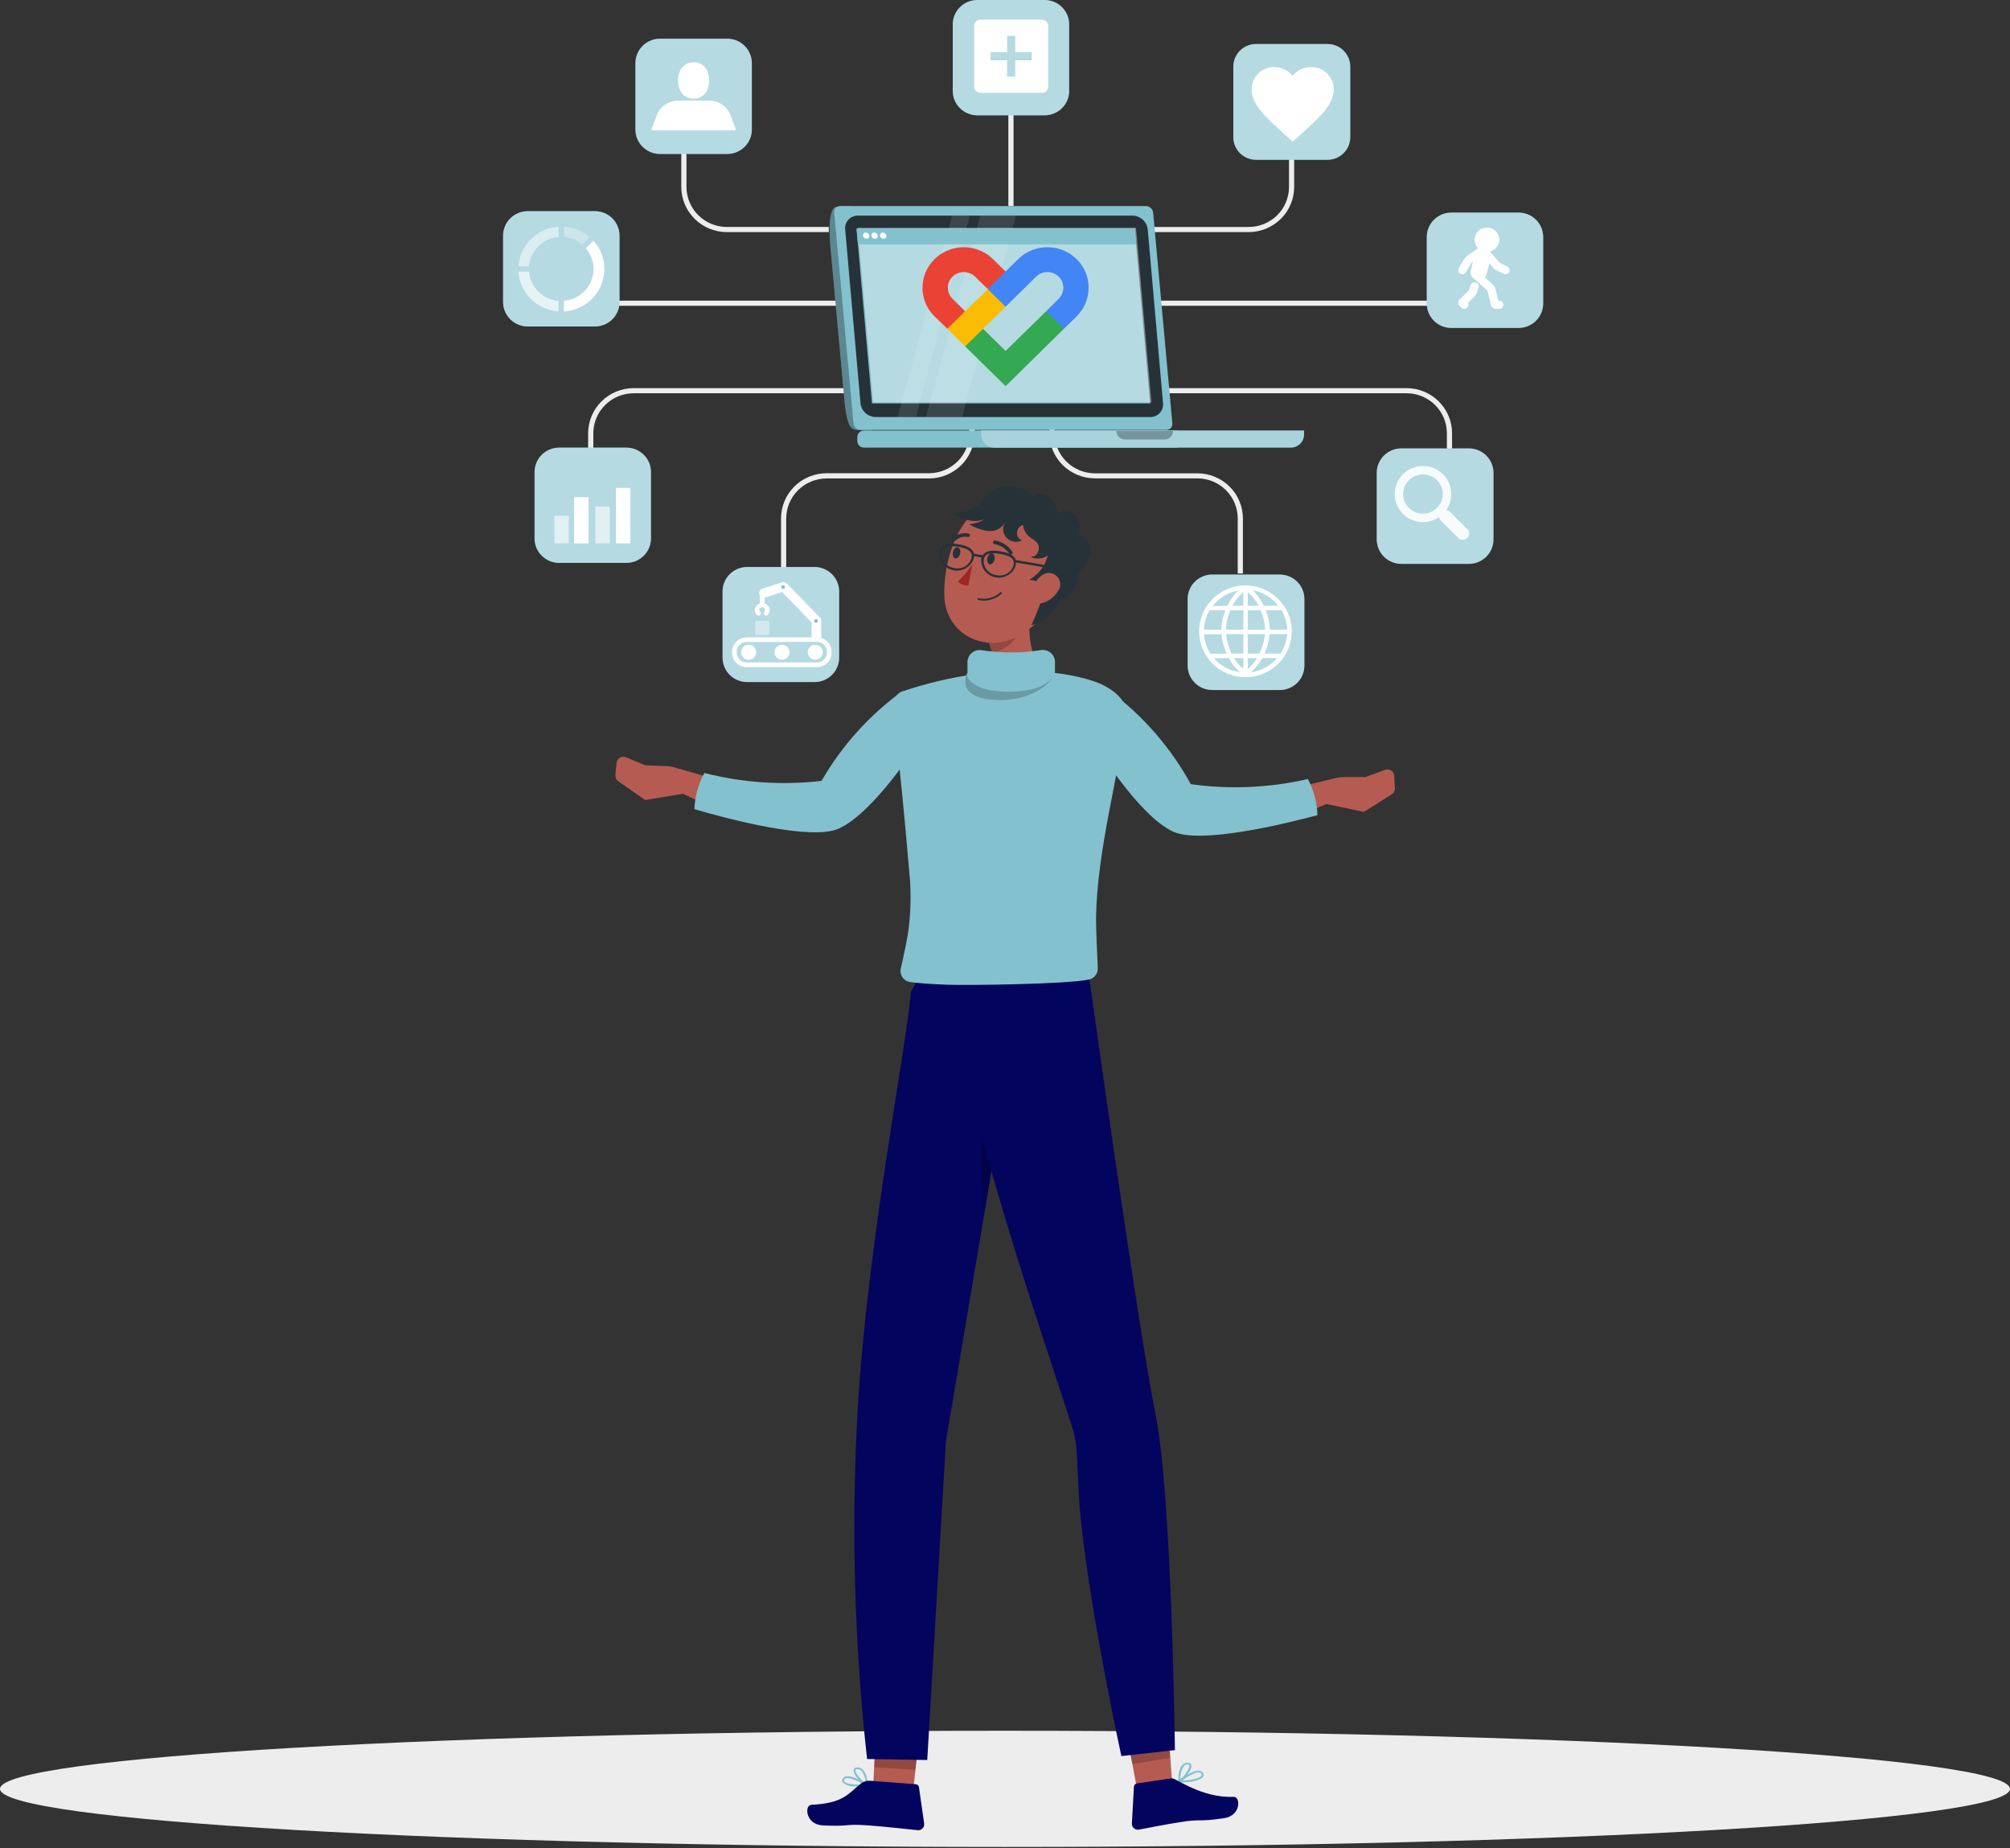 <svg width="260" height="239" viewBox="0 0 260 239" fill="none" xmlns="http://www.w3.org/2000/svg">
<rect x="0" y="0" width="260" height="239" fill="#333333" stroke="none"/>
<path d="M130 238.857C201.797 238.857 260 235.493 260 231.343C260 227.193 201.797 223.829 130 223.829C58.203 223.829 0 227.193 0 231.343C0 235.493 58.203 238.857 130 238.857Z" fill="#EDEDED"/>
<path d="M160.775 74.163H160.104V67.04C160.103 65.669 159.552 64.354 158.573 63.384C157.594 62.413 156.267 61.867 154.881 61.863H141.639C140.075 61.861 138.575 61.245 137.469 60.15C136.363 59.055 135.741 57.571 135.739 56.022V50.539H136.41V56.035C136.412 57.408 136.963 58.724 137.943 59.694C138.924 60.665 140.253 61.211 141.639 61.213H154.881C156.445 61.214 157.944 61.831 159.049 62.926C160.154 64.021 160.775 65.506 160.775 67.054V74.163Z" fill="#EDEDED"/>
<path d="M165.536 74.303H156.819C155.974 74.303 155.163 74.635 154.565 75.226C153.967 75.817 153.63 76.619 153.628 77.456V86.085C153.63 86.922 153.967 87.724 154.565 88.315C155.163 88.906 155.974 89.238 156.819 89.238H165.536C166.381 89.238 167.192 88.906 167.79 88.315C168.388 87.724 168.725 86.922 168.727 86.085V77.456C168.725 76.619 168.388 75.817 167.79 75.226C167.192 74.635 166.381 74.303 165.536 74.303Z" fill="#83C1CE"/>
<g opacity="0.4">
<path d="M165.536 74.301H156.819C155.974 74.301 155.163 74.633 154.565 75.224C153.967 75.815 153.63 76.617 153.628 77.454V86.083C153.63 86.92 153.967 87.722 154.565 88.313C155.163 88.904 155.974 89.236 156.819 89.236H165.536C166.381 89.236 167.192 88.904 167.79 88.313C168.388 87.722 168.725 86.92 168.727 86.083V77.454C168.725 76.617 168.388 75.815 167.79 75.224C167.192 74.633 166.381 74.301 165.536 74.301Z" fill="white"/>
</g>
<path d="M161.11 75.709C159.924 75.707 158.764 76.054 157.777 76.706C156.791 77.357 156.021 78.284 155.567 79.369C155.112 80.453 154.993 81.647 155.224 82.799C155.455 83.95 156.026 85.008 156.865 85.839C157.704 86.669 158.772 87.234 159.936 87.463C161.099 87.692 162.305 87.574 163.4 87.124C164.496 86.674 165.432 85.912 166.09 84.935C166.748 83.958 167.099 82.81 167.097 81.636C167.094 80.065 166.462 78.559 165.34 77.448C164.218 76.338 162.697 75.712 161.11 75.709ZM160.158 76.372C159.575 76.947 159.103 77.622 158.763 78.364H156.866C157.68 77.318 158.859 76.611 160.171 76.379L160.158 76.372ZM156.457 78.921H158.509C158.212 79.682 158.034 80.484 157.979 81.297V81.437H155.733C155.763 80.554 156.012 79.693 156.457 78.928V78.921ZM156.578 84.53C156.086 83.777 155.794 82.915 155.726 82.021H157.992C158.079 82.887 158.306 83.734 158.663 84.53H156.578ZM157.02 85.114H158.945C159.312 85.8 159.802 86.415 160.393 86.926C159.082 86.756 157.881 86.113 157.02 85.121V85.114ZM160.815 86.515C160.346 86.114 159.945 85.641 159.628 85.114H160.842L160.815 86.515ZM160.815 84.523H159.307C158.923 83.734 158.681 82.885 158.589 82.014H160.842L160.815 84.523ZM160.815 81.43H158.569C158.608 80.564 158.803 79.712 159.146 78.915H160.842L160.815 81.43ZM160.815 78.33H159.421C159.765 77.66 160.239 77.062 160.815 76.571V78.33ZM166.507 81.43H164.255V81.291C164.203 80.476 164.024 79.675 163.725 78.915H165.777C166.231 79.683 166.482 80.553 166.507 81.444V81.43ZM165.354 78.33H163.464C163.119 77.59 162.645 76.915 162.062 76.339C163.373 76.579 164.547 77.294 165.354 78.344V78.33ZM161.405 76.578C161.983 77.065 162.457 77.661 162.8 78.33H161.405V76.578ZM161.405 78.915H163.075C163.418 79.712 163.616 80.564 163.658 81.43H161.405V78.915ZM161.405 82.014H163.631C163.543 82.886 163.3 83.735 162.914 84.523H161.405V82.014ZM161.405 86.508V85.121H162.592C162.279 85.65 161.878 86.124 161.405 86.521V86.508ZM161.828 86.92C162.418 86.408 162.909 85.794 163.276 85.108H165.2C164.342 86.108 163.141 86.758 161.828 86.933V86.92ZM165.643 84.523H163.564C163.921 83.728 164.148 82.881 164.235 82.014H166.501C166.436 82.914 166.14 83.782 165.643 84.537V84.523Z" fill="white"/>
<path d="M187.829 63.151H187.159V56.029C187.159 54.658 186.609 53.343 185.629 52.373C184.65 51.403 183.321 50.858 181.936 50.858H150.336V50.195H181.936C183.498 50.197 184.996 50.812 186.101 51.906C187.206 52.999 187.828 54.482 187.829 56.029V63.151Z" fill="#EDEDED"/>
<path d="M189.995 57.988H181.278C180.433 57.988 179.622 58.32 179.024 58.911C178.426 59.502 178.089 60.304 178.087 61.141V69.77C178.089 70.607 178.426 71.409 179.024 72C179.622 72.591 180.433 72.923 181.278 72.923H189.995C190.84 72.923 191.651 72.591 192.249 72C192.847 71.409 193.184 70.607 193.186 69.77V61.161C193.188 60.745 193.107 60.332 192.947 59.948C192.787 59.563 192.553 59.213 192.256 58.918C191.959 58.623 191.607 58.389 191.219 58.23C190.831 58.07 190.415 57.988 189.995 57.988Z" fill="#83C1CE"/>
<g opacity="0.4">
<path d="M189.995 57.988H181.278C180.433 57.988 179.622 58.32 179.024 58.911C178.426 59.502 178.089 60.304 178.087 61.141V69.77C178.089 70.607 178.426 71.409 179.024 72C179.622 72.591 180.433 72.923 181.278 72.923H189.995C190.84 72.923 191.651 72.591 192.249 72C192.847 71.409 193.184 70.607 193.186 69.77V61.161C193.188 60.745 193.107 60.332 192.947 59.948C192.787 59.563 192.553 59.213 192.256 58.918C191.959 58.623 191.607 58.389 191.219 58.23C190.831 58.07 190.415 57.988 189.995 57.988Z" fill="white"/>
</g>
<path opacity="0.9" d="M186.656 61.332C186.165 60.845 185.543 60.507 184.864 60.357C184.185 60.207 183.477 60.252 182.823 60.486C182.169 60.72 181.596 61.133 181.171 61.678C180.745 62.223 180.485 62.876 180.422 63.562C180.358 64.248 180.493 64.937 180.81 65.55C181.128 66.162 181.615 66.672 182.215 67.021C182.815 67.369 183.503 67.541 184.198 67.516C184.893 67.492 185.567 67.271 186.14 66.882C186.167 67.048 186.247 67.201 186.368 67.32L188.641 69.57C188.717 69.645 188.808 69.705 188.907 69.746C189.007 69.787 189.113 69.808 189.221 69.808C189.329 69.808 189.435 69.787 189.535 69.746C189.634 69.705 189.725 69.645 189.801 69.57C189.877 69.494 189.937 69.405 189.979 69.306C190.02 69.208 190.041 69.102 190.041 68.996C190.041 68.889 190.02 68.783 189.979 68.685C189.937 68.586 189.877 68.497 189.801 68.421L187.528 66.171C187.406 66.05 187.249 65.971 187.079 65.946C187.563 65.249 187.786 64.406 187.709 63.563C187.632 62.721 187.26 61.932 186.656 61.332ZM185.879 65.687C185.52 66.043 185.062 66.286 184.564 66.384C184.066 66.483 183.549 66.433 183.079 66.24C182.61 66.048 182.208 65.722 181.926 65.304C181.643 64.886 181.493 64.394 181.493 63.891C181.493 63.388 181.643 62.896 181.926 62.478C182.208 62.06 182.61 61.734 183.079 61.542C183.549 61.35 184.066 61.3 184.564 61.398C185.062 61.497 185.52 61.74 185.879 62.096C186.117 62.331 186.307 62.611 186.436 62.919C186.565 63.227 186.631 63.558 186.631 63.891C186.631 64.225 186.565 64.555 186.436 64.863C186.307 65.171 186.117 65.451 185.879 65.687Z" fill="white"/>
<path d="M190.029 38.883H149.585V39.547H190.029V38.883Z" fill="#EDEDED"/>
<path d="M196.425 27.491H187.742C187.324 27.491 186.909 27.573 186.522 27.732C186.135 27.891 185.784 28.124 185.488 28.417C185.192 28.711 184.958 29.059 184.798 29.442C184.638 29.826 184.557 30.236 184.558 30.651V39.253C184.557 39.668 184.638 40.079 184.798 40.462C184.958 40.845 185.192 41.194 185.488 41.487C185.784 41.781 186.135 42.014 186.522 42.172C186.909 42.331 187.324 42.413 187.742 42.413H196.425C197.271 42.413 198.083 42.08 198.682 41.488C199.28 40.895 199.617 40.091 199.617 39.253V30.624C199.609 29.791 199.27 28.994 198.672 28.407C198.075 27.821 197.267 27.491 196.425 27.491Z" fill="#83C1CE"/>
<g opacity="0.4">
<path d="M196.425 27.492H187.742C187.324 27.492 186.909 27.573 186.522 27.732C186.135 27.891 185.784 28.124 185.488 28.418C185.192 28.711 184.958 29.059 184.798 29.443C184.638 29.826 184.557 30.237 184.558 30.651V39.254C184.557 39.668 184.638 40.079 184.798 40.462C184.958 40.846 185.192 41.194 185.488 41.487C185.784 41.781 186.135 42.014 186.522 42.173C186.909 42.331 187.324 42.413 187.742 42.413H196.425C197.271 42.413 198.083 42.08 198.682 41.488C199.28 40.895 199.617 40.092 199.617 39.254V30.625C199.609 29.791 199.27 28.994 198.672 28.408C198.075 27.821 197.267 27.492 196.425 27.492Z" fill="white"/>
</g>
<path d="M161.512 30.017H148.357V29.353H161.512C162.897 29.353 164.226 28.809 165.205 27.839C166.185 26.869 166.735 25.554 166.735 24.183V17.06H167.406V24.183C167.404 25.73 166.782 27.212 165.678 28.306C164.573 29.4 163.075 30.015 161.512 30.017Z" fill="#EDEDED"/>
<path d="M171.71 5.69H162.484C160.855 5.69 159.534 6.998 159.534 8.611V17.744C159.534 19.357 160.855 20.665 162.484 20.665H171.71C173.339 20.665 174.66 19.357 174.66 17.744V8.611C174.66 6.998 173.339 5.69 171.71 5.69Z" fill="#83C1CE"/>
<g opacity="0.4">
<path d="M171.71 5.69H162.484C160.855 5.69 159.534 6.998 159.534 8.611V17.744C159.534 19.357 160.855 20.665 162.484 20.665H171.71C173.339 20.665 174.66 19.357 174.66 17.744V8.611C174.66 6.998 173.339 5.69 171.71 5.69Z" fill="white"/>
</g>
<path d="M131.106 13.01H130.436V26.651H131.106V13.01Z" fill="#EDEDED"/>
<path d="M135.115 6.10352e-05H126.433C125.586 6.10352e-05 124.774 0.333 124.176 0.925C123.577 1.518 123.241 2.322 123.241 3.16V11.755C123.241 12.593 123.577 13.397 124.176 13.99C124.774 14.582 125.586 14.915 126.433 14.915H135.115C135.534 14.915 135.949 14.833 136.336 14.674C136.722 14.515 137.074 14.283 137.37 13.989C137.666 13.696 137.9 13.347 138.06 12.964C138.219 12.581 138.301 12.17 138.3 11.755V3.16C138.301 2.745 138.219 2.334 138.06 1.951C137.9 1.568 137.666 1.219 137.37 0.926C137.074 0.632 136.722 0.4 136.336 0.241C135.949 0.082 135.534 6.01164e-05 135.115 6.10352e-05Z" fill="#83C1CE"/>
<g opacity="0.4">
<path d="M135.115 0H126.433C125.586 0 124.774 0.333 124.176 0.925C123.577 1.518 123.241 2.322 123.241 3.16V11.755C123.241 12.593 123.577 13.397 124.176 13.989C124.774 14.582 125.586 14.915 126.433 14.915H135.115C135.534 14.915 135.949 14.833 136.336 14.674C136.722 14.515 137.074 14.283 137.37 13.989C137.666 13.696 137.9 13.347 138.06 12.964C138.219 12.581 138.301 12.17 138.3 11.755V3.16C138.301 2.745 138.219 2.334 138.06 1.951C137.9 1.568 137.666 1.219 137.37 0.926C137.074 0.632 136.722 0.399 136.336 0.241C135.949 0.082 135.534 -9.18785e-07 135.115 0Z" fill="white"/>
</g>
<path d="M101.699 74.163H101.028V67.04C101.03 65.492 101.652 64.007 102.758 62.912C103.865 61.817 105.364 61.201 106.929 61.199H120.164C121.55 61.198 122.879 60.651 123.86 59.681C124.84 58.71 125.392 57.395 125.393 56.022V50.539H126.064V56.035C126.062 57.584 125.44 59.069 124.334 60.164C123.228 61.259 121.728 61.875 120.164 61.876H106.929C105.542 61.878 104.213 62.424 103.233 63.395C102.252 64.365 101.701 65.681 101.699 67.054V74.163Z" fill="#EDEDED"/>
<path d="M105.373 73.326H96.657C95.811 73.326 94.999 73.659 94.401 74.251C93.802 74.844 93.466 75.647 93.466 76.485V85.055C93.466 85.469 93.548 85.88 93.709 86.263C93.869 86.646 94.105 86.994 94.401 87.287C94.697 87.579 95.049 87.811 95.436 87.969C95.824 88.127 96.239 88.209 96.657 88.208H105.373C106.216 88.204 107.022 87.87 107.617 87.279C108.211 86.689 108.545 85.889 108.545 85.055V76.485C108.545 75.651 108.211 74.85 107.617 74.258C107.023 73.666 106.216 73.331 105.373 73.326Z" fill="#83C1CE"/>
<g opacity="0.4">
<path d="M105.373 73.326H96.657C95.811 73.326 94.999 73.659 94.401 74.252C93.802 74.844 93.466 75.648 93.466 76.486V85.055C93.466 85.47 93.548 85.88 93.709 86.263C93.869 86.646 94.105 86.994 94.401 87.287C94.697 87.58 95.049 87.812 95.436 87.97C95.824 88.128 96.239 88.209 96.657 88.208H105.373C106.216 88.205 107.022 87.871 107.617 87.28C108.211 86.689 108.545 85.889 108.545 85.055V76.486C108.545 75.651 108.211 74.851 107.617 74.259C107.023 73.667 106.216 73.332 105.373 73.326Z" fill="white"/>
</g>
<path d="M106.433 84.352C106.433 84.542 106.376 84.728 106.269 84.886C106.162 85.044 106.01 85.168 105.833 85.241C105.655 85.314 105.459 85.333 105.271 85.296C105.082 85.258 104.909 85.167 104.773 85.032C104.637 84.897 104.544 84.726 104.507 84.539C104.469 84.353 104.489 84.159 104.562 83.983C104.636 83.807 104.76 83.657 104.92 83.551C105.08 83.445 105.268 83.389 105.46 83.389C105.718 83.389 105.966 83.49 106.148 83.671C106.33 83.851 106.433 84.096 106.433 84.352Z" fill="white"/>
<path d="M102.128 84.352C102.128 84.542 102.071 84.728 101.964 84.886C101.857 85.044 101.705 85.168 101.528 85.241C101.35 85.314 101.155 85.333 100.966 85.296C100.778 85.258 100.604 85.167 100.468 85.032C100.332 84.897 100.24 84.726 100.202 84.539C100.165 84.353 100.184 84.159 100.258 83.983C100.331 83.807 100.456 83.657 100.616 83.551C100.776 83.445 100.964 83.389 101.156 83.389C101.414 83.389 101.661 83.49 101.843 83.671C102.026 83.851 102.128 84.096 102.128 84.352Z" fill="white"/>
<path d="M97.817 84.352C97.819 84.543 97.762 84.731 97.655 84.892C97.549 85.052 97.396 85.177 97.218 85.252C97.039 85.326 96.842 85.346 96.651 85.309C96.461 85.273 96.286 85.181 96.148 85.046C96.011 84.91 95.917 84.738 95.879 84.55C95.84 84.362 95.859 84.166 95.933 83.989C96.007 83.811 96.133 83.66 96.294 83.553C96.455 83.446 96.644 83.389 96.838 83.389C96.966 83.388 97.094 83.412 97.212 83.46C97.331 83.508 97.439 83.579 97.53 83.669C97.621 83.758 97.693 83.865 97.743 83.982C97.792 84.099 97.817 84.225 97.817 84.352Z" fill="white"/>
<path d="M105.681 86.277H96.583C96.082 86.277 95.601 86.08 95.246 85.729C94.892 85.378 94.692 84.902 94.692 84.405V84.299C94.692 83.803 94.892 83.326 95.246 82.975C95.601 82.624 96.082 82.427 96.583 82.427H105.681C106.183 82.427 106.664 82.624 107.018 82.975C107.373 83.326 107.572 83.803 107.572 84.299V84.392C107.574 84.639 107.526 84.884 107.432 85.112C107.338 85.341 107.199 85.549 107.023 85.724C106.847 85.899 106.638 86.038 106.408 86.133C106.178 86.228 105.931 86.277 105.681 86.277ZM96.583 83.025C96.242 83.025 95.914 83.159 95.673 83.398C95.431 83.637 95.296 83.961 95.296 84.299V84.392C95.296 84.73 95.431 85.054 95.673 85.293C95.914 85.532 96.242 85.666 96.583 85.666H105.681C106.023 85.666 106.35 85.532 106.592 85.293C106.833 85.054 106.969 84.73 106.969 84.392V84.286C106.969 83.948 106.833 83.624 106.592 83.385C106.35 83.146 106.023 83.011 105.681 83.011L96.583 83.025Z" fill="white"/>
<path d="M105.595 83.004C105.435 83.004 105.281 82.941 105.168 82.829C105.055 82.716 104.991 82.564 104.991 82.406V80.514L101.17 76.565L98.977 77.275C98.826 77.32 98.664 77.304 98.525 77.232C98.385 77.16 98.28 77.037 98.231 76.889C98.182 76.741 98.194 76.58 98.263 76.44C98.332 76.3 98.454 76.192 98.602 76.14L101.149 75.31C101.257 75.274 101.373 75.269 101.484 75.297C101.594 75.324 101.695 75.381 101.773 75.463L106.057 79.857C106.164 79.968 106.224 80.115 106.225 80.269V82.399C106.226 82.481 106.21 82.561 106.179 82.636C106.147 82.712 106.1 82.779 106.041 82.836C105.982 82.892 105.912 82.936 105.835 82.965C105.759 82.994 105.677 83.007 105.595 83.004Z" fill="white"/>
<path d="M98.595 78.496C98.515 78.496 98.438 78.465 98.381 78.409C98.325 78.353 98.293 78.277 98.293 78.198V76.711C98.293 76.632 98.325 76.556 98.381 76.5C98.438 76.444 98.515 76.412 98.595 76.412C98.675 76.412 98.751 76.444 98.808 76.5C98.865 76.556 98.896 76.632 98.896 76.711V78.198C98.896 78.277 98.865 78.353 98.808 78.409C98.751 78.465 98.675 78.496 98.595 78.496Z" fill="white"/>
<path d="M98.125 79.62C98.085 79.621 98.046 79.614 98.009 79.599C97.972 79.584 97.939 79.562 97.91 79.534C97.732 79.358 97.631 79.12 97.629 78.87C97.649 78.63 97.76 78.405 97.939 78.242C98.119 78.078 98.354 77.988 98.598 77.988C98.842 77.988 99.077 78.078 99.256 78.242C99.436 78.405 99.546 78.63 99.567 78.87C99.568 79.115 99.477 79.352 99.312 79.534C99.285 79.563 99.252 79.587 99.216 79.604C99.18 79.621 99.141 79.63 99.101 79.632C99.021 79.636 98.942 79.608 98.883 79.554C98.823 79.5 98.787 79.425 98.784 79.346C98.78 79.266 98.808 79.188 98.863 79.129C98.895 79.097 98.921 79.059 98.938 79.016C98.955 78.974 98.964 78.929 98.963 78.884C98.961 78.788 98.922 78.697 98.853 78.63C98.784 78.563 98.691 78.525 98.594 78.525C98.498 78.525 98.406 78.563 98.338 78.63C98.27 78.697 98.232 78.788 98.232 78.884C98.233 78.98 98.272 79.073 98.34 79.142C98.395 79.198 98.426 79.273 98.426 79.352C98.426 79.43 98.395 79.505 98.34 79.561C98.279 79.608 98.202 79.629 98.125 79.62Z" fill="white"/>
<path d="M101.538 75.909C101.54 75.957 101.527 76.003 101.501 76.044C101.475 76.084 101.438 76.115 101.394 76.135C101.35 76.154 101.301 76.159 101.254 76.151C101.207 76.142 101.163 76.12 101.129 76.087C101.094 76.054 101.071 76.011 101.061 75.965C101.051 75.918 101.055 75.87 101.073 75.826C101.091 75.782 101.122 75.744 101.162 75.718C101.202 75.691 101.249 75.677 101.297 75.677C101.36 75.677 101.42 75.701 101.465 75.744C101.51 75.788 101.537 75.847 101.538 75.909Z" fill="#83C1CE"/>
<path d="M105.789 80.303C105.789 80.35 105.775 80.396 105.749 80.436C105.722 80.475 105.684 80.506 105.64 80.524C105.596 80.542 105.548 80.547 105.501 80.537C105.454 80.528 105.411 80.505 105.377 80.472C105.344 80.439 105.321 80.396 105.311 80.35C105.302 80.303 105.307 80.255 105.325 80.212C105.343 80.168 105.374 80.131 105.414 80.104C105.454 80.078 105.5 80.064 105.548 80.064C105.58 80.064 105.611 80.07 105.64 80.082C105.67 80.094 105.696 80.112 105.719 80.134C105.741 80.156 105.759 80.183 105.771 80.212C105.783 80.24 105.789 80.272 105.789 80.303Z" fill="#83C1CE"/>
<path opacity="0.4" d="M99.514 80.283H97.684V82.095H99.514V80.283Z" fill="white"/>
<path d="M107.203 30.015H94.028C92.465 30.015 90.965 29.401 89.858 28.307C88.752 27.213 88.13 25.729 88.128 24.181V17.058H88.798V24.181C88.8 25.553 89.352 26.868 90.332 27.837C91.313 28.807 92.642 29.352 94.028 29.352H107.203V30.015Z" fill="#EDEDED"/>
<path d="M94.062 5.005H85.386C83.623 5.005 82.194 6.42 82.194 8.165V16.754C82.194 18.499 83.623 19.913 85.386 19.913H94.062C95.824 19.913 97.253 18.499 97.253 16.754V8.165C97.253 6.42 95.824 5.005 94.062 5.005Z" fill="#83C1CE"/>
<path opacity="0.4" d="M94.062 5.005H85.386C83.623 5.005 82.194 6.42 82.194 8.165V16.754C82.194 18.499 83.623 19.913 85.386 19.913H94.062C95.824 19.913 97.253 18.499 97.253 16.754V8.165C97.253 6.42 95.824 5.005 94.062 5.005Z" fill="white"/>
<path d="M89.723 8.058C91.064 8.058 91.735 9.106 91.735 10.407C91.735 11.708 91.031 12.757 89.723 12.757C88.416 12.757 87.712 11.702 87.712 10.407C87.712 9.113 88.429 8.058 89.723 8.058Z" fill="white"/>
<path d="M94.967 16.866H84.481C84.398 16.864 84.319 16.831 84.26 16.773L84.93 14.954C85.142 14.383 85.525 13.891 86.029 13.543C86.533 13.195 87.132 13.009 87.746 13.009H91.702C92.316 13.008 92.916 13.194 93.42 13.542C93.924 13.89 94.307 14.383 94.518 14.954L95.189 16.773C95.13 16.831 95.05 16.864 94.967 16.866Z" fill="white"/>
<path d="M76.75 63.151H76.079V56.029C76.081 54.481 76.703 52.997 77.81 51.903C78.916 50.809 80.416 50.195 81.979 50.195H113.573V50.858H81.979C80.594 50.858 79.264 51.403 78.284 52.373C77.303 53.342 76.751 54.657 76.75 56.029V63.151Z" fill="#EDEDED"/>
<path d="M81.014 57.888H72.338C70.575 57.888 69.147 59.302 69.147 61.047V69.636C69.147 71.381 70.575 72.796 72.338 72.796H81.014C82.776 72.796 84.205 71.381 84.205 69.636V61.047C84.205 59.302 82.776 57.888 81.014 57.888Z" fill="#83C1CE"/>
<path opacity="0.4" d="M81.014 57.888H72.338C70.575 57.888 69.147 59.302 69.147 61.047V69.636C69.147 71.381 70.575 72.796 72.338 72.796H81.014C82.776 72.796 84.205 71.381 84.205 69.636V61.047C84.205 59.302 82.776 57.888 81.014 57.888Z" fill="white"/>
<path opacity="0.6" d="M73.579 66.703H71.708V70.267H73.579V66.703Z" fill="white"/>
<path opacity="0.6" d="M78.882 65.501H77.012V70.267H78.882V65.501Z" fill="white"/>
<path d="M76.132 64.3H74.262V70.267H76.132V64.3Z" fill="white"/>
<path d="M81.543 63.098H79.673V70.267H81.543V63.098Z" fill="white"/>
<path d="M116.101 38.883H75.657V39.546H116.101V38.883Z" fill="#EDEDED"/>
<path d="M76.951 27.307H68.269C67.422 27.307 66.61 27.64 66.012 28.233C65.413 28.825 65.077 29.629 65.077 30.467V39.063C65.077 39.901 65.413 40.704 66.012 41.297C66.61 41.889 67.422 42.222 68.269 42.222H76.951C77.37 42.222 77.785 42.14 78.172 41.981C78.558 41.823 78.91 41.59 79.206 41.296C79.501 41.003 79.736 40.654 79.896 40.271C80.055 39.888 80.137 39.477 80.136 39.063V30.487C80.14 30.07 80.06 29.658 79.901 29.272C79.743 28.886 79.509 28.536 79.213 28.24C78.917 27.945 78.564 27.71 78.176 27.55C77.788 27.39 77.372 27.307 76.951 27.307Z" fill="#83C1CE"/>
<g opacity="0.4">
<path d="M76.951 27.308H68.269C67.422 27.308 66.61 27.641 66.012 28.233C65.413 28.826 65.077 29.629 65.077 30.467V39.063C65.077 39.901 65.413 40.705 66.012 41.297C66.61 41.89 67.422 42.223 68.269 42.223H76.951C77.37 42.223 77.785 42.141 78.172 41.982C78.558 41.823 78.91 41.59 79.206 41.297C79.501 41.003 79.736 40.655 79.896 40.272C80.055 39.889 80.137 39.478 80.136 39.063V30.487C80.14 30.071 80.06 29.658 79.901 29.273C79.743 28.887 79.509 28.536 79.213 28.241C78.917 27.945 78.564 27.71 78.176 27.55C77.788 27.39 77.372 27.308 76.951 27.308Z" fill="white"/>
</g>
<path d="M72.941 29.3V30.68C73.813 30.751 74.641 31.09 75.308 31.649L76.294 30.674C75.363 29.857 74.183 29.373 72.941 29.3Z" fill="#83C1CE"/>
<path opacity="0.6" d="M72.941 29.3V30.68C73.813 30.751 74.641 31.09 75.308 31.649L76.294 30.674C75.363 29.857 74.183 29.373 72.941 29.3Z" fill="white"/>
<path d="M72.265 38.904C71.278 38.826 70.35 38.403 69.65 37.709C68.95 37.016 68.522 36.098 68.443 35.12H67.049C67.132 36.463 67.708 37.73 68.668 38.681C69.629 39.632 70.909 40.203 72.265 40.284V38.904Z" fill="#83C1CE"/>
<path opacity="0.8" d="M72.265 38.904C71.278 38.826 70.35 38.403 69.65 37.709C68.95 37.016 68.522 36.098 68.443 35.12H67.049C67.132 36.463 67.708 37.73 68.668 38.681C69.629 39.632 70.909 40.203 72.265 40.284V38.904Z" fill="white"/>
<path d="M68.443 34.451C68.523 33.474 68.951 32.556 69.651 31.863C70.352 31.17 71.278 30.746 72.265 30.667V29.3C70.909 29.382 69.629 29.952 68.668 30.903C67.708 31.855 67.132 33.121 67.049 34.464L68.443 34.451Z" fill="#83C1CE"/>
<path opacity="0.7" d="M68.443 34.451C68.523 33.474 68.951 32.556 69.651 31.863C70.352 31.17 71.278 30.746 72.265 30.667V29.3C70.909 29.382 69.629 29.952 68.668 30.903C67.708 31.855 67.132 33.121 67.049 34.464L68.443 34.451Z" fill="white"/>
<path d="M76.77 31.131L75.784 32.107C76.281 32.687 76.607 33.391 76.726 34.142C76.845 34.893 76.752 35.662 76.459 36.365C76.165 37.067 75.681 37.676 75.061 38.124C74.44 38.572 73.707 38.842 72.941 38.904V40.285C73.983 40.222 74.986 39.871 75.836 39.272C76.685 38.672 77.347 37.848 77.747 36.893C78.146 35.939 78.266 34.892 78.093 33.873C77.921 32.855 77.462 31.904 76.77 31.131Z" fill="white"/>
<path d="M108.269 26.73L110.153 26.65L112.801 55.597H110.79C109.791 55.505 109.556 54.389 109.281 52.279L107.431 32.067C107.002 27.308 107.826 26.73 108.269 26.73Z" fill="#83C1CE"/>
<path opacity="0.3" d="M108.269 26.73L110.153 26.65L112.801 55.597H110.79C109.791 55.505 109.556 54.389 109.281 52.279L107.431 32.067C107.002 27.308 107.826 26.73 108.269 26.73Z" fill="black"/>
<path d="M111.306 55.597H150.939C151.048 55.59 151.154 55.56 151.251 55.508C151.347 55.457 151.431 55.386 151.498 55.3C151.565 55.214 151.612 55.115 151.637 55.01C151.662 54.904 151.664 54.794 151.643 54.688L149.168 27.553C149.156 27.323 149.061 27.105 148.9 26.939C148.738 26.773 148.522 26.671 148.29 26.65H108.624C108.515 26.657 108.409 26.686 108.312 26.737C108.215 26.788 108.131 26.858 108.063 26.943C107.996 27.028 107.948 27.127 107.922 27.232C107.896 27.337 107.893 27.447 107.914 27.553L110.394 54.688C110.404 54.925 110.503 55.15 110.672 55.318C110.841 55.486 111.067 55.586 111.306 55.597Z" fill="#83C1CE"/>
<path d="M112.795 52.165H148.786L146.788 29.577H110.797L112.795 52.165Z" fill="#83C1CE"/>
<path d="M113.318 53.937H148.78C149.013 53.941 149.245 53.896 149.459 53.805C149.674 53.713 149.866 53.578 150.024 53.407C150.181 53.236 150.3 53.034 150.372 52.814C150.444 52.594 150.468 52.361 150.442 52.132L148.465 29.683C148.416 29.189 148.183 28.73 147.811 28.398C147.439 28.065 146.955 27.882 146.453 27.884H110.991C110.758 27.879 110.526 27.923 110.312 28.014C110.097 28.105 109.905 28.24 109.747 28.41C109.59 28.58 109.471 28.782 109.399 29.002C109.327 29.221 109.303 29.453 109.328 29.683L111.306 52.132C111.353 52.627 111.586 53.087 111.958 53.421C112.33 53.755 112.815 53.939 113.318 53.937Z" fill="#263238"/>
<path d="M112.795 52.165H148.786L146.788 29.577H110.797L112.795 52.165Z" fill="#83C1CE"/>
<path opacity="0.4" d="M112.95 52.037H148.942L146.944 29.449H110.952L112.95 52.037Z" fill="white"/>
<path opacity="0.1" d="M123.147 27.891L116.12 53.924H118.487L125.44 27.891H123.147Z" fill="white"/>
<path opacity="0.1" d="M126.801 27.891L119.768 53.924H124.461L131.414 27.891H126.801Z" fill="white"/>
<path d="M110.797 29.577L110.978 31.602H146.969L146.788 29.577H110.797Z" fill="#83C1CE"/>
<path d="M112.453 30.48C112.459 30.532 112.453 30.584 112.437 30.634C112.42 30.683 112.393 30.729 112.358 30.767C112.322 30.805 112.279 30.836 112.231 30.856C112.182 30.877 112.13 30.886 112.077 30.885C111.965 30.884 111.858 30.842 111.775 30.768C111.692 30.693 111.64 30.591 111.628 30.48C111.622 30.428 111.628 30.375 111.644 30.326C111.661 30.276 111.687 30.23 111.723 30.191C111.758 30.152 111.802 30.121 111.85 30.1C111.898 30.079 111.951 30.068 112.004 30.069C112.116 30.071 112.224 30.115 112.307 30.19C112.39 30.266 112.441 30.369 112.453 30.48Z" fill="white"/>
<path d="M113.539 30.48C113.545 30.532 113.539 30.584 113.523 30.634C113.506 30.683 113.479 30.729 113.444 30.767C113.408 30.805 113.365 30.836 113.316 30.856C113.268 30.877 113.216 30.886 113.163 30.885C113.051 30.884 112.944 30.842 112.861 30.768C112.778 30.693 112.726 30.591 112.714 30.48C112.708 30.428 112.714 30.375 112.73 30.326C112.747 30.276 112.773 30.23 112.809 30.191C112.844 30.152 112.888 30.121 112.936 30.1C112.984 30.079 113.037 30.068 113.09 30.069C113.202 30.071 113.31 30.115 113.393 30.19C113.475 30.266 113.527 30.369 113.539 30.48Z" fill="white"/>
<path d="M114.659 30.48C114.665 30.532 114.659 30.584 114.643 30.634C114.626 30.683 114.6 30.729 114.564 30.767C114.528 30.805 114.485 30.836 114.437 30.856C114.388 30.877 114.336 30.886 114.283 30.885C114.171 30.884 114.064 30.842 113.981 30.768C113.898 30.693 113.846 30.591 113.834 30.48C113.829 30.428 113.834 30.375 113.85 30.326C113.867 30.276 113.893 30.23 113.929 30.191C113.964 30.152 114.008 30.121 114.056 30.1C114.104 30.079 114.157 30.068 114.21 30.069C114.322 30.071 114.43 30.115 114.513 30.19C114.596 30.266 114.647 30.369 114.659 30.48Z" fill="white"/>
<path d="M152.152 55.677H111.756C111.282 55.677 110.897 56.058 110.897 56.527V57.038C110.897 57.507 111.282 57.888 111.756 57.888H152.152C152.626 57.888 153.011 57.507 153.011 57.038V56.527C153.011 56.058 152.626 55.677 152.152 55.677Z" fill="#83C1CE"/>
<path d="M126.922 55.677H168.686V56.182C168.686 56.634 168.505 57.068 168.182 57.388C167.858 57.708 167.42 57.888 166.963 57.888H128.645C128.188 57.888 127.75 57.708 127.427 57.388C127.103 57.068 126.922 56.634 126.922 56.182V55.677Z" fill="#83C1CE"/>
<path opacity="0.3" d="M126.922 55.677H168.686V56.182C168.686 56.634 168.505 57.068 168.182 57.388C167.858 57.708 167.42 57.888 166.963 57.888H128.645C128.188 57.888 127.75 57.708 127.427 57.388C127.103 57.068 126.922 56.634 126.922 56.182V55.677Z" fill="white"/>
<path opacity="0.3" d="M144.401 55.737C144.403 56.03 144.522 56.31 144.732 56.516C144.941 56.723 145.225 56.839 145.521 56.839H150.63C150.925 56.839 151.208 56.722 151.417 56.516C151.626 56.309 151.743 56.029 151.743 55.737H144.401Z" fill="black"/>
<path d="M91.971 100.602L87.653 99.361C87.233 99.221 86.799 99.129 86.359 99.088L83.462 98.969L81.095 97.987C80.967 97.913 80.822 97.872 80.673 97.868C80.525 97.864 80.377 97.896 80.245 97.962C80.112 98.027 79.997 98.125 79.912 98.245C79.826 98.365 79.772 98.504 79.754 98.65L79.6 100.23C79.586 100.387 79.614 100.546 79.681 100.689C79.748 100.832 79.852 100.955 79.982 101.047L83.469 103.463L88.343 102.653L92.715 104.744L93.231 100.987L91.971 100.602Z" fill="#B55B52"/>
<path d="M168.03 101.77L172.401 100.714C172.826 100.595 173.262 100.521 173.702 100.495H176.599L179.006 99.619C179.138 99.542 179.289 99.501 179.442 99.498C179.596 99.496 179.748 99.533 179.882 99.606C180.017 99.679 180.131 99.785 180.212 99.914C180.294 100.043 180.34 100.191 180.347 100.343L180.434 101.929C180.443 102.086 180.409 102.242 180.338 102.382C180.266 102.522 180.158 102.64 180.025 102.725L176.431 104.996L171.57 103.98L167.111 105.885L166.763 102.115L168.03 101.77Z" fill="#B55B52"/>
<path d="M119.166 222.084L118.133 231.476L112.95 230.932L113.48 220.69L119.166 222.084Z" fill="#B55B52"/>
<path d="M110.509 231.025C109.957 231.049 109.417 230.866 108.994 230.514C108.945 230.432 108.923 230.336 108.931 230.241C108.94 230.146 108.978 230.056 109.041 229.983C109.089 229.915 109.151 229.856 109.222 229.812C109.294 229.768 109.373 229.738 109.457 229.724C110.348 229.552 112.105 230.72 112.179 230.773C112.201 230.787 112.218 230.807 112.228 230.831C112.238 230.855 112.239 230.881 112.232 230.906C112.226 230.93 112.212 230.952 112.193 230.969C112.174 230.985 112.15 230.996 112.125 230.999C111.589 231.057 111.048 231.066 110.509 231.025ZM109.745 229.957C109.667 229.943 109.588 229.943 109.51 229.957C109.458 229.961 109.407 229.977 109.362 230.003C109.317 230.03 109.278 230.066 109.249 230.109C109.148 230.255 109.175 230.328 109.209 230.375C109.423 230.733 110.744 230.839 111.736 230.793C111.132 230.391 110.456 230.107 109.745 229.957Z" fill="#83C1CE"/>
<path d="M112.105 231C112.088 231.006 112.069 231.006 112.052 231C111.448 230.681 110.268 229.46 110.429 228.882C110.429 228.743 110.57 228.577 110.912 228.57C111.036 228.567 111.159 228.589 111.275 228.634C111.39 228.68 111.495 228.749 111.582 228.836C112.212 229.426 112.253 230.827 112.253 230.907C112.253 230.928 112.248 230.949 112.237 230.968C112.227 230.987 112.211 231.002 112.192 231.013L112.105 231ZM110.979 228.796H110.912C110.684 228.796 110.664 228.889 110.65 228.922C110.59 229.267 111.354 230.21 111.991 230.641C111.976 230.048 111.777 229.473 111.421 228.995C111.307 228.885 111.157 228.82 110.999 228.809L110.979 228.796Z" fill="#83C1CE"/>
<path d="M112.715 230.309L118.441 230.741C118.547 230.746 118.647 230.787 118.725 230.857C118.804 230.928 118.855 231.022 118.87 231.126L119.541 235.819C119.555 235.92 119.549 236.022 119.523 236.12C119.497 236.219 119.451 236.311 119.389 236.392C119.326 236.473 119.248 236.541 119.159 236.591C119.07 236.642 118.972 236.675 118.87 236.688H118.703C116.644 236.496 114.814 236.25 112.246 236.064C109.209 235.839 109.953 236.257 106.379 236.064C104.227 235.938 104.019 233.489 104.938 233.409C109.148 233.197 109.678 231.982 111.401 230.628C111.784 230.363 112.252 230.25 112.715 230.309Z" fill="#03045E"/>
<path opacity="0.2" d="M113.185 226.373L117.054 226.233L118.636 226.884L118.422 228.869L113.064 228.557L113.185 226.373Z" fill="black"/>
<path d="M132.307 127.464L122.363 186.334L119.943 227.614L112.159 227.481C110.527 212.701 110.107 197.815 110.905 182.969C112.119 161.111 117.254 135.549 117.824 128.261L120.701 123.229L126.426 123.94L132.307 127.464Z" fill="#03045E"/>
<path d="M147.305 232.558L151.731 232.06C151.731 232.06 151.603 230.255 151.382 227.341C151.335 226.677 151.281 226.013 151.228 225.237L146.145 226.133H146.092C146.092 226.246 146.139 226.358 146.159 226.465C146.266 227.055 146.38 227.6 146.474 228.124C146.977 230.865 147.305 232.558 147.305 232.558Z" fill="#B55B52"/>
<path d="M152.568 230.502C152.542 230.5 152.517 230.491 152.496 230.476C152.474 230.461 152.458 230.44 152.448 230.416C152.441 230.392 152.441 230.367 152.448 230.343C152.455 230.32 152.469 230.299 152.488 230.283C152.562 230.223 154.204 228.896 155.116 228.995C155.284 229.011 155.44 229.09 155.552 229.214C155.621 229.282 155.668 229.37 155.685 229.465C155.702 229.56 155.688 229.658 155.646 229.745C155.478 230.057 154.828 230.283 154.184 230.409C153.649 230.483 153.109 230.514 152.568 230.502ZM152.937 230.27C153.929 230.23 155.237 230.011 155.425 229.606C155.425 229.559 155.472 229.48 155.358 229.347C155.325 229.305 155.284 229.272 155.236 229.249C155.188 229.225 155.136 229.214 155.083 229.214C155.003 229.204 154.921 229.204 154.841 229.214C154.146 229.446 153.5 229.804 152.937 230.27Z" fill="#83C1CE"/>
<path d="M152.502 230.501C152.481 230.494 152.463 230.48 152.449 230.463C152.436 230.445 152.429 230.423 152.429 230.401C152.429 230.335 152.328 228.921 152.905 228.277C152.987 228.18 153.089 228.101 153.205 228.046C153.321 227.991 153.447 227.961 153.575 227.958C153.924 227.958 154.058 228.085 154.091 228.224C154.299 228.788 153.233 230.109 152.657 230.481C152.641 230.486 152.625 230.486 152.61 230.481C152.596 230.494 152.578 230.503 152.559 230.506C152.54 230.51 152.52 230.508 152.502 230.501ZM153.508 228.197C153.354 228.224 153.214 228.304 153.112 228.423C152.799 228.931 152.649 229.521 152.683 230.116C153.267 229.631 153.937 228.622 153.85 228.284C153.85 228.284 153.803 228.164 153.582 228.184H153.508V228.197Z" fill="#83C1CE"/>
<path d="M151.583 229.978L147.064 230.641C146.96 230.659 146.865 230.712 146.794 230.79C146.723 230.868 146.682 230.968 146.676 231.073L146.414 235.812C146.407 235.912 146.42 236.013 146.452 236.108C146.484 236.203 146.535 236.29 146.602 236.366C146.669 236.441 146.75 236.502 146.841 236.546C146.932 236.59 147.03 236.616 147.131 236.622C147.187 236.629 147.243 236.629 147.299 236.622C149.311 236.25 149.981 236.078 152.529 235.666C155.539 235.175 154.835 235.666 158.382 235.129C160.514 234.803 160.507 232.347 159.582 232.374C155.365 232.553 152.026 229.885 151.583 229.978Z" fill="#03045E"/>
<path opacity="0.2" d="M146.454 228.131L151.382 227.341C151.335 226.677 151.281 226.013 151.228 225.237L146.146 226.133V226.471C146.246 227.062 146.36 227.606 146.454 228.131Z" fill="black"/>
<path opacity="0.2" d="M129.926 141.138L127.245 156.876C126.447 145.592 127.513 132.164 127.513 132.164L129.926 141.138Z" fill="black"/>
<path d="M140.835 125.998C140.835 125.998 147.151 171.427 149.505 183.116C151.596 193.497 151.979 226.334 151.979 226.334L145.053 227.104C145.053 227.104 141.097 209.036 139.789 196.331C139.333 191.897 139.461 188.18 139.052 185.897C138.509 182.883 120.848 134.229 124.134 126.549L140.835 125.998Z" fill="#03045E"/>
<path d="M117.556 119.903C117.787 117.938 117.843 115.956 117.723 113.982C116.134 95.197 115.564 94.069 115.712 90.75C115.721 90.456 115.82 90.172 115.996 89.935C116.172 89.698 116.417 89.519 116.697 89.422C129.825 85.002 140.037 87.099 143 88.759C146.949 90.962 145.374 93.319 145.327 93.989C144.945 99.558 141.847 109.88 141.78 118.914C141.78 120.241 141.914 123.427 142.001 125.193C142.018 125.54 141.909 125.881 141.694 126.155C141.478 126.428 141.171 126.617 140.828 126.686C137.885 127.29 124.971 127.45 122.551 127.35C120.238 127.271 118.716 127.131 117.743 127.005C117.543 126.978 117.35 126.91 117.178 126.805C117.005 126.7 116.856 126.561 116.741 126.396C116.626 126.231 116.546 126.044 116.507 125.848C116.469 125.651 116.472 125.448 116.516 125.253C116.892 123.666 117.442 121.078 117.556 119.903Z" fill="#83C1CE"/>
<path d="M133.353 78.014C132.857 80.921 133.058 85.189 135.156 87.081C135.156 87.081 135.116 90.041 126.909 93.44C123.812 89.271 126.011 87.3 126.011 87.3C129.276 86.45 128.485 85.129 127.862 82.886L133.353 78.014Z" fill="#B55B52"/>
<path opacity="0.2" d="M131.12 79.972L127.889 82.886C128.043 83.405 128.15 83.936 128.21 84.473C129.464 84.267 131.402 83.145 131.637 81.817C131.622 81.17 131.444 80.535 131.12 79.972Z" fill="black"/>
<path d="M137.054 72.942C135.861 77.728 135.452 79.772 132.522 81.803C128.11 84.87 122.465 82.361 122.163 77.316C121.921 72.776 123.933 65.687 129.075 64.658C130.209 64.422 131.384 64.477 132.49 64.816C133.596 65.156 134.596 65.77 135.396 66.6C136.195 67.43 136.767 68.448 137.057 69.558C137.347 70.668 137.346 71.832 137.054 72.942Z" fill="#B55B52"/>
<path d="M128.66 72.325C128.579 72.716 128.311 72.989 128.056 72.989C127.801 72.989 127.641 72.577 127.714 72.185C127.788 71.794 128.063 71.522 128.318 71.555C128.572 71.588 128.72 71.947 128.66 72.325Z" fill="#263238"/>
<path d="M124.207 71.554C124.134 71.952 123.859 72.218 123.604 72.218C123.349 72.218 123.188 71.806 123.262 71.415C123.336 71.023 123.611 70.751 123.866 70.791C124.12 70.831 124.281 71.156 124.207 71.554Z" fill="#263238"/>
<path d="M125.783 72.942C125.26 73.777 124.624 74.536 123.893 75.199C124.069 75.38 124.284 75.521 124.521 75.611C124.759 75.702 125.013 75.74 125.267 75.723L125.783 72.942Z" fill="#A02724"/>
<path d="M127.144 77.662C126.943 77.656 126.744 77.634 126.547 77.596C126.532 77.593 126.518 77.588 126.505 77.58C126.492 77.572 126.481 77.561 126.472 77.549C126.463 77.537 126.457 77.523 126.454 77.508C126.45 77.493 126.45 77.478 126.453 77.463C126.456 77.447 126.461 77.432 126.47 77.419C126.478 77.406 126.489 77.394 126.503 77.385C126.516 77.377 126.531 77.371 126.547 77.368C126.562 77.365 126.579 77.366 126.594 77.37C127.087 77.469 127.597 77.451 128.083 77.32C128.568 77.189 129.016 76.947 129.39 76.613C129.412 76.59 129.443 76.577 129.475 76.577C129.507 76.576 129.538 76.588 129.561 76.61C129.584 76.632 129.597 76.662 129.598 76.694C129.599 76.726 129.586 76.756 129.564 76.779C129.24 77.077 128.859 77.309 128.443 77.46C128.028 77.612 127.586 77.68 127.144 77.662Z" fill="#263238"/>
<path d="M130.785 71.721C130.736 71.73 130.684 71.723 130.639 71.7C130.595 71.677 130.559 71.64 130.537 71.595C130.326 71.273 130.049 70.999 129.725 70.789C129.4 70.578 129.035 70.437 128.653 70.374C128.59 70.364 128.533 70.329 128.496 70.278C128.458 70.228 128.442 70.164 128.452 70.101C128.462 70.041 128.496 69.986 128.546 69.95C128.596 69.914 128.659 69.899 128.72 69.909C129.179 69.981 129.617 70.15 130.004 70.406C130.39 70.662 130.716 70.997 130.96 71.389C130.986 71.445 130.989 71.508 130.969 71.566C130.949 71.624 130.907 71.673 130.852 71.701C130.832 71.713 130.809 71.719 130.785 71.721Z" fill="#263238"/>
<path d="M123.423 70.021C123.381 70.031 123.337 70.029 123.296 70.017C123.255 70.004 123.218 69.98 123.189 69.948C123.166 69.927 123.149 69.901 123.136 69.872C123.124 69.844 123.118 69.813 123.118 69.782C123.118 69.751 123.124 69.721 123.136 69.692C123.149 69.664 123.166 69.638 123.189 69.617C123.461 69.352 123.794 69.157 124.16 69.049C124.526 68.941 124.913 68.924 125.287 68.999C125.317 69.005 125.345 69.016 125.369 69.032C125.394 69.049 125.415 69.07 125.432 69.095C125.448 69.12 125.459 69.148 125.464 69.177C125.469 69.206 125.468 69.236 125.462 69.265C125.447 69.325 125.409 69.376 125.357 69.409C125.304 69.441 125.24 69.451 125.18 69.437C124.885 69.387 124.582 69.407 124.296 69.496C124.01 69.585 123.75 69.74 123.537 69.948C123.508 69.984 123.468 70.009 123.423 70.021Z" fill="#263238"/>
<path d="M136.034 86.79L135.169 86.644L130.362 89.239L128.874 89.292L126.017 86.889L125.059 87.115C124.169 89.839 123.998 92.744 124.562 95.552L126.178 103.583L127.868 112.378L128.23 111.568L129.571 108.542L131.408 105.09L134.76 96.647L135.712 93.169C136.277 91.091 136.375 88.916 136.001 86.796L136.034 86.79Z" fill="#83C1CE"/>
<path opacity="0.2" d="M130.852 89.298C125.696 89.344 125.126 87.466 125.126 87.466V87.047C125.126 87.047 123.571 89.948 128.043 90.459C132.515 90.97 135.498 88.873 136.135 87.612C135.639 88.249 134.305 89.271 130.852 89.298Z" fill="black"/>
<path d="M136.866 66.364C136.701 65.59 136.328 64.875 135.787 64.293C135.506 64.014 135.128 63.852 134.73 63.844C134.332 63.835 133.947 63.98 133.654 64.247C133.217 63.757 132.671 63.373 132.059 63.127C131.448 62.88 130.786 62.777 130.128 62.826C129.502 62.881 128.9 63.086 128.373 63.423C127.845 63.761 127.41 64.222 127.104 64.764C126.507 65.86 124.623 66.245 123.376 66.371C124.194 67.187 126.219 67.698 127.231 67.147C126.983 67.532 125.85 67.738 125.387 67.811C126.132 68.256 126.96 68.547 127.821 68.668C128.253 68.72 128.691 68.644 129.079 68.447C129.466 68.251 129.785 67.944 129.994 67.566C129.807 67.876 129.728 68.239 129.768 68.598C129.808 68.957 129.965 69.294 130.215 69.557C130.471 69.817 130.805 69.989 131.167 70.047C131.53 70.104 131.901 70.044 132.226 69.876C132.02 69.812 131.841 69.68 131.719 69.503C131.598 69.326 131.54 69.114 131.556 68.9C131.563 68.671 131.641 68.449 131.781 68.266C131.92 68.083 132.113 67.948 132.334 67.878C132.399 68.492 132.704 69.057 133.185 69.451C133.628 69.789 134.016 69.929 134.291 70.413C134.566 70.898 134.238 72.073 133.359 71.993C133.755 72.411 135.371 72.258 135.552 71.714C135.41 72.401 135.119 73.049 134.7 73.613C134.281 74.178 133.744 74.647 133.125 74.987C133.446 75.004 133.763 75.071 134.063 75.186C134.239 75.225 134.405 75.298 134.551 75.402C134.697 75.506 134.821 75.638 134.915 75.79C135.001 76.023 135.04 76.271 135.03 76.519C135.02 76.767 134.96 77.011 134.855 77.237C134.45 78.47 133.967 79.676 133.406 80.848C134.208 80.634 134.95 80.243 135.576 79.704C136.202 79.164 136.696 78.491 137.02 77.735C137.786 77.474 138.443 76.97 138.891 76.302C139.338 75.633 139.55 74.837 139.494 74.037C140.288 73.345 140.825 72.411 141.023 71.382C141.089 70.886 140.968 70.383 140.684 69.969C140.4 69.556 139.971 69.26 139.481 69.139C139.644 68.745 139.696 68.315 139.633 67.894C139.569 67.474 139.391 67.078 139.119 66.749C138.996 66.577 138.841 66.431 138.662 66.319C138.482 66.207 138.282 66.13 138.073 66.094C137.864 66.059 137.649 66.064 137.442 66.111C137.235 66.157 137.039 66.243 136.866 66.364Z" fill="#263238"/>
<path d="M136.853 76.427C136.416 77.187 135.693 77.745 134.842 77.98C133.709 78.279 133.152 77.263 133.501 76.201C133.802 75.252 134.754 73.951 135.894 74.104C136.09 74.137 136.277 74.207 136.445 74.312C136.613 74.417 136.758 74.553 136.873 74.713C136.987 74.874 137.069 75.055 137.113 75.246C137.156 75.438 137.162 75.636 137.128 75.83C137.084 76.047 136.99 76.252 136.853 76.427Z" fill="#B55B52"/>
<path d="M134.694 72.982L131.395 72.425C131.12 71.588 129.927 71.389 129.424 71.303C128.921 71.217 127.64 71.004 127.131 71.808L125.984 71.608C125.77 70.692 124.509 70.473 123.973 70.387C123.437 70.301 121.727 70.009 121.485 71.389C121.452 71.947 121.628 72.497 121.978 72.935C122.329 73.372 122.83 73.666 123.387 73.761C123.943 73.855 124.514 73.743 124.992 73.447C125.47 73.15 125.821 72.689 125.978 72.153C125.984 72.078 125.984 72.002 125.978 71.927L126.963 72.093C126.941 72.165 126.923 72.238 126.91 72.312C126.878 72.869 127.055 73.418 127.407 73.853C127.758 74.29 128.259 74.582 128.814 74.676C129.37 74.769 129.941 74.657 130.418 74.361C130.895 74.064 131.245 73.604 131.402 73.069C131.412 72.96 131.412 72.852 131.402 72.743L134.593 73.288C135.029 73.36 135.425 73.581 135.713 73.912L135.948 73.713C135.625 73.336 135.183 73.079 134.694 72.982ZM123.457 73.46C122.974 73.407 122.531 73.169 122.223 72.797C121.915 72.425 121.766 71.948 121.807 71.469C121.941 70.712 122.572 70.487 123.933 70.712C125.294 70.938 125.817 71.376 125.683 72.126C125.561 72.595 125.258 72.997 124.839 73.247C124.42 73.496 123.919 73.573 123.443 73.46H123.457ZM128.894 74.376C128.412 74.323 127.97 74.084 127.663 73.712C127.356 73.34 127.208 72.864 127.252 72.385C127.379 71.628 128.016 71.403 129.377 71.635C130.738 71.867 131.254 72.299 131.127 73.042C131.005 73.512 130.701 73.916 130.28 74.166C129.86 74.415 129.357 74.491 128.881 74.376H128.894Z" fill="#263238"/>
<path d="M91.112 99.965C96.056 101.231 101.194 101.577 106.265 100.988C108.895 96.436 112.458 92.479 116.725 89.372L118.602 96.341C118.602 96.341 113.01 105.136 108.484 107.161C104.897 108.767 94.136 105.906 89.818 104.645C89.883 103.008 90.326 101.407 91.112 99.965Z" fill="#83C1CE"/>
<path d="M169.177 100.747C164.212 101.89 159.078 102.115 154.031 101.411C151.506 96.8 148.032 92.766 143.833 89.569L141.821 96.492C141.821 96.492 147.219 105.414 151.704 107.531C155.251 109.21 166.072 106.582 170.417 105.42C170.366 103.79 169.942 102.192 169.177 100.747Z" fill="#83C1CE"/>
<path d="M125.146 85.581V87.466C125.146 87.466 125.549 89.511 130.705 89.457C135.861 89.404 136.464 86.995 136.464 86.995V85.627C136.467 85.397 136.419 85.169 136.322 84.959C136.225 84.75 136.082 84.564 135.903 84.416C135.725 84.268 135.515 84.161 135.29 84.103C135.064 84.045 134.829 84.038 134.6 84.081C132.055 84.477 129.462 84.477 126.917 84.081C126.699 84.053 126.477 84.071 126.267 84.133C126.056 84.195 125.861 84.3 125.695 84.441C125.528 84.583 125.393 84.757 125.298 84.954C125.204 85.15 125.152 85.364 125.146 85.581Z" fill="#83C1CE"/>
<path fill-rule="evenodd" clip-rule="evenodd" d="M126.019 3.334C126.019 3.125 126.102 2.924 126.252 2.776C126.401 2.628 126.604 2.545 126.815 2.545H134.781C134.992 2.545 135.195 2.628 135.344 2.776C135.493 2.924 135.577 3.125 135.577 3.334V11.22C135.577 11.429 135.493 11.63 135.344 11.777C135.195 11.925 134.992 12.008 134.781 12.008H126.815C126.604 12.008 126.401 11.925 126.252 11.777C126.102 11.63 126.019 11.429 126.019 11.22V3.334ZM130.267 6.751V4.648H131.329V6.751H133.453V7.803H131.329V9.906H130.267V7.803H128.143V6.751H130.267Z" fill="white"/>
<path d="M167.214 18.321L166.444 17.627C163.709 15.172 161.903 13.547 161.903 11.565C161.903 9.941 163.188 8.674 164.824 8.674C165.748 8.674 166.635 9.1 167.214 9.767C167.793 9.1 168.679 8.674 169.603 8.674C171.239 8.674 172.524 9.941 172.524 11.565C172.524 13.547 170.719 15.172 167.984 17.627L167.214 18.321Z" fill="white"/>
<g clip-path="url(#clip0_156_11309)">
<path d="M192.339 29.419C192.721 29.418 193.091 29.554 193.381 29.802C193.67 30.049 193.86 30.391 193.916 30.766C193.972 31.14 193.89 31.522 193.685 31.842C193.48 32.161 193.165 32.397 192.799 32.506L192.708 32.531L193.997 33.989L194.966 34.468C195.088 34.528 195.183 34.631 195.231 34.758C195.278 34.884 195.275 35.024 195.221 35.148C195.167 35.272 195.067 35.371 194.942 35.424C194.817 35.477 194.676 35.481 194.548 35.434L194.491 35.409L193.523 34.929C193.43 34.884 193.345 34.825 193.27 34.755L193.198 34.681L192.658 34.07L192.307 35.457C192.275 35.583 192.22 35.702 192.145 35.808L192.086 35.883L193.11 36.81C193.242 36.929 193.341 37.079 193.399 37.246L193.424 37.33L193.816 38.882H193.932C194.067 38.882 194.198 38.933 194.296 39.025C194.394 39.117 194.454 39.243 194.462 39.377C194.47 39.511 194.426 39.642 194.339 39.745C194.252 39.848 194.129 39.914 193.994 39.93L193.932 39.933H193.442C193.323 39.933 193.207 39.897 193.11 39.83C193.012 39.763 192.937 39.668 192.895 39.558L192.876 39.495L192.394 37.586L190.795 36.139C190.594 36.038 190.431 35.876 190.329 35.677C190.228 35.478 190.192 35.253 190.229 35.032L190.247 34.947L190.519 33.868L190.347 33.989L189.608 35.21C189.538 35.325 189.427 35.409 189.296 35.446C189.166 35.482 189.026 35.468 188.906 35.405C188.786 35.343 188.694 35.238 188.65 35.111C188.606 34.984 188.612 34.845 188.668 34.723L188.697 34.668L189.437 33.448C189.497 33.349 189.572 33.261 189.661 33.186L189.73 33.133L191.197 32.095C190.979 31.873 190.832 31.592 190.774 31.287C190.716 30.983 190.75 30.668 190.872 30.382C190.994 30.097 191.198 29.853 191.459 29.682C191.72 29.51 192.026 29.419 192.339 29.419ZM190.914 36.543C190.98 36.565 191.041 36.599 191.094 36.644C191.146 36.69 191.19 36.745 191.221 36.806C191.252 36.868 191.271 36.935 191.276 37.004C191.281 37.073 191.272 37.142 191.25 37.208L191.023 37.879C190.971 38.034 190.884 38.174 190.767 38.29L189.887 39.161C189.947 39.272 189.964 39.401 189.936 39.524C189.907 39.646 189.836 39.755 189.734 39.83C189.631 39.905 189.505 39.941 189.379 39.931C189.252 39.922 189.133 39.868 189.043 39.779L188.781 39.52C188.68 39.42 188.624 39.285 188.624 39.145C188.624 39.004 188.68 38.869 188.781 38.769L190.016 37.547L190.242 36.876C190.264 36.81 190.299 36.75 190.344 36.697C190.39 36.645 190.446 36.602 190.508 36.572C190.57 36.541 190.638 36.522 190.708 36.517C190.778 36.512 190.847 36.521 190.914 36.543Z" fill="white"/>
</g>
<g clip-path="url(#clip1_156_11309)">
<path d="M123.992 32.015C125.2 31.86 126.454 32.127 127.488 32.767C128.071 33.109 128.538 33.604 129.016 34.073C129.363 34.41 129.707 34.752 130.054 35.089L130.067 35.124C129.807 35.379 129.512 35.888 129.183 36.651C128.49 36.893 128.018 37.137 127.766 37.384C127.202 36.844 126.657 36.286 126.095 35.743C125.562 35.246 124.755 35.046 124.056 35.274C123.259 35.497 122.652 36.254 122.61 37.076C122.582 37.503 122.694 37.937 122.927 38.298C123.072 38.53 123.283 38.707 123.473 38.901C123.928 39.356 124.395 39.801 124.844 40.263C124.604 40.497 124.32 40.95 123.992 41.623C123.295 41.951 122.811 42.25 122.541 42.519C121.935 41.953 121.356 41.356 120.756 40.783C120.041 40.044 119.563 39.085 119.398 38.073C119.217 36.987 119.389 35.844 119.895 34.863C120.319 34.042 120.961 33.328 121.743 32.826C122.422 32.402 123.192 32.104 123.992 32.015Z" fill="#EA4335"/>
<path d="M130.078 45.389L135.315 40.256L136.731 41.093L137.617 42.524L130.078 49.941L124.848 44.796L125.851 43.392L127.164 42.523L130.078 45.389Z" fill="#34A853"/>
<path d="M127.77 37.389L129.088 38.097L130.077 39.663L124.847 44.796L122.541 42.519L127.77 37.389Z" fill="#FBBC05"/>
<path d="M136.393 32.047C137.927 32.305 139.339 33.258 140.113 34.606C140.994 36.087 141.042 38.009 140.26 39.541C139.936 40.2 139.441 40.755 138.914 41.26C138.477 41.676 138.062 42.119 137.617 42.524C136.848 41.77 136.078 41.017 135.315 40.256C135.858 39.71 136.41 39.173 136.956 38.63C137.307 38.276 137.528 37.792 137.546 37.293C137.57 36.727 137.345 36.153 136.933 35.761C136.512 35.365 135.923 35.14 135.344 35.188C134.845 35.212 134.364 35.437 134.012 35.787C132.7 37.078 131.391 38.373 130.077 39.663C129.305 38.908 128.532 38.155 127.77 37.389C127.769 37.387 127.767 37.385 127.766 37.384C128.535 36.633 129.299 35.876 130.067 35.124C130.624 34.579 131.179 34.031 131.736 33.485C132.458 32.765 133.409 32.292 134.403 32.076C135.058 31.953 135.734 31.94 136.393 32.047Z" fill="#4285F4"/>
</g>
<defs>
<clipPath id="clip0_156_11309">
<rect width="12.745" height="12.618" fill="white" transform="translate(185.967 28.367)"/>
</clipPath>
<clipPath id="clip1_156_11309">
<rect width="21.485" height="18.025" fill="white" transform="translate(119.328 31.972)"/>
</clipPath>
</defs>
</svg>
